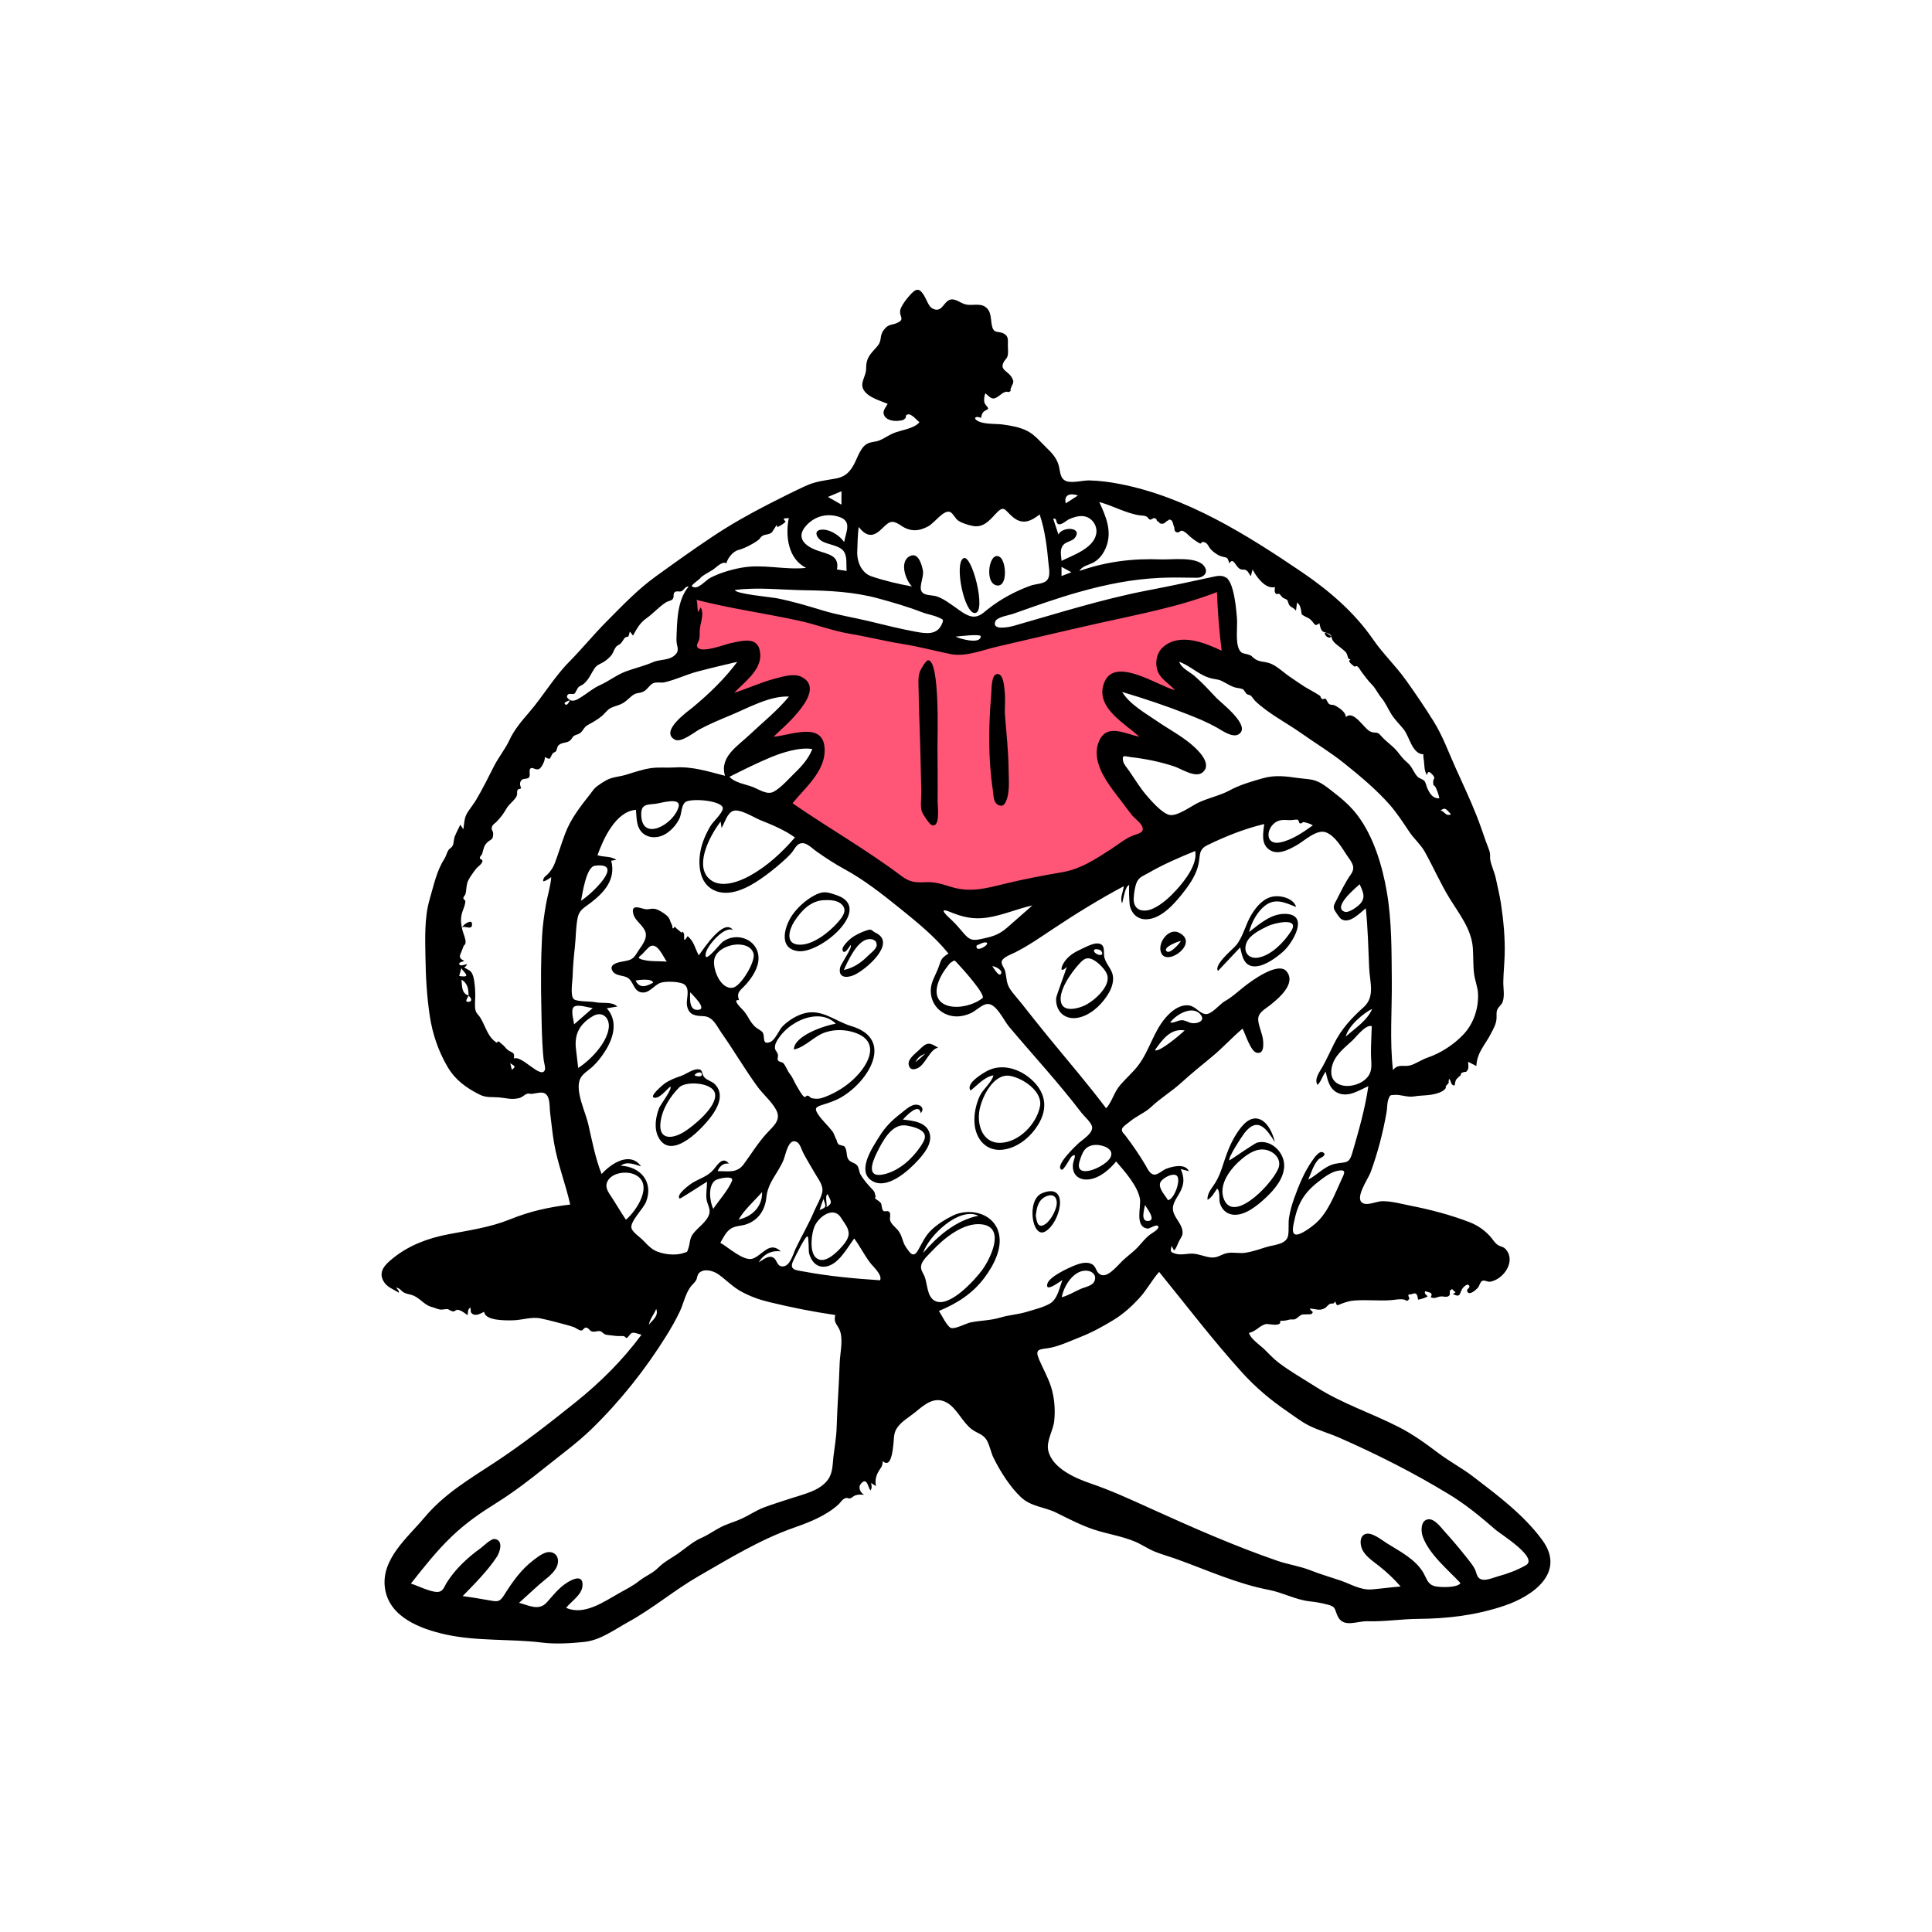 <svg width="400" height="400" viewBox="0 0 400 400" fill="none" xmlns="http://www.w3.org/2000/svg">
<path fill-rule="evenodd" clip-rule="evenodd" d="M142.968 123.045C142.681 127.74 142.394 132.434 142.106 137.129C143.954 136.597 155.709 133.138 154.983 136.645C154.462 139.16 151.157 141.881 149.474 143.632C147.924 145.245 146.328 146.815 144.692 148.339C147.699 147.188 150.732 146.098 153.787 145.078C156.098 144.306 158.426 143.552 160.794 142.974C161.673 142.759 164.047 141.883 164.878 142.48C167.06 144.051 155.219 155.619 153.597 157.249C155.891 156.183 158.239 155.214 160.628 154.383C162.352 153.782 167.68 151.488 169.206 153.447C170.839 155.543 166.793 160.356 165.671 161.882C164.063 164.069 162.32 166.166 160.492 168.172C168.091 174.998 177.021 181.073 186.525 184.849C193.493 187.618 200.338 188.322 207.691 186.803C215.245 185.242 222.49 182.248 229.377 178.825C233.421 176.815 237.413 174.64 241.215 172.196C239.647 170.289 238.125 168.343 236.647 166.367C234.536 163.545 231.943 160.462 230.739 157.103C229.562 153.816 233.98 154.458 236.099 154.636C239.168 154.895 242.229 155.444 245.236 156.1C243.11 154.621 241.022 153.082 238.976 151.494C236.309 149.424 232.752 147.084 231.007 144.106C229.472 141.488 232.84 142.149 234.398 142.492C238.112 143.31 241.726 144.705 245.268 146.064C247.862 147.06 250.44 148.103 252.993 149.201C251.408 147.824 249.877 146.38 248.405 144.883C246.426 142.872 243.758 140.415 242.871 137.644C241.064 132.003 253.216 136.258 255.291 137.129C254.908 131.285 254.525 125.44 254.142 119.596C238.051 123.877 221.96 128.159 205.869 132.441C204.13 132.904 201.953 133.912 200.14 133.966C198.497 134.015 196.513 133.275 194.911 132.969L165.793 127.406C158.185 125.952 150.576 124.498 142.968 123.045Z" fill="#FF5678"/>
<path fill-rule="evenodd" clip-rule="evenodd" d="M188.742 60.726C189.939 59.491 190.563 59.949 191.34 61.218C191.829 62.014 192.255 63.433 193.029 63.855C194.744 64.792 195.227 63.059 196.138 62.355C197.419 61.363 198.58 62.654 199.842 63.007C201.102 63.36 202.749 62.744 203.889 63.464C205.449 64.451 205.013 66.297 205.446 67.737C205.859 69.11 206.798 68.503 207.815 69.056C208.875 69.632 208.662 70.423 208.666 71.553C208.669 72.105 208.742 72.728 208.683 73.272C208.573 74.282 208.23 74.213 207.84 74.909C206.849 76.68 208.794 76.744 209.557 78.296C209.947 79.089 209.756 78.891 209.696 79.536C209.72 79.283 209.228 80.495 209.298 80.38C209.019 80.836 209.558 80.745 208.972 81.131C208.819 81.232 208.424 81.052 208.248 81.11C207.6 81.325 207.428 81.513 206.868 81.939C205.542 82.948 205.198 82.481 204.011 81.425C203.769 82 203.653 82.848 203.857 83.46C203.951 83.744 204.614 84.372 204.591 84.593C204.572 84.781 203.783 85.064 203.616 85.266C203.283 85.667 203.213 86.003 203.127 86.522C201.949 86.008 201.328 86.633 202.585 87.234C203.967 87.892 206.225 87.688 207.737 87.907C209.43 88.151 211.233 88.454 212.761 89.262C214.269 90.061 215.367 91.432 216.576 92.606C217.725 93.721 218.736 94.755 219.185 96.333C219.533 97.56 219.406 99.125 220.799 99.623C222.043 100.068 224.22 99.433 225.533 99.465C227.651 99.517 229.755 99.796 231.832 100.199C245.617 102.87 258.039 110.65 269.535 118.442C275.106 122.218 280.431 126.79 284.248 132.339C286.281 135.295 288.932 137.811 291.029 140.739C293.042 143.551 295.008 146.439 296.834 149.377C298.688 152.359 299.874 155.652 301.305 158.846C302.794 162.168 304.36 165.453 305.698 168.839C306.388 170.587 306.996 172.359 307.609 174.134C307.872 174.894 308.226 175.655 308.437 176.428C308.598 177.017 308.446 177.495 308.544 178.027C308.781 179.308 309.443 180.599 309.72 181.976C310.057 183.651 310.485 185.293 310.742 186.986C311.277 190.525 311.638 194.205 311.52 197.786C311.461 199.61 311.279 201.429 311.242 203.254C311.216 204.57 311.572 206.187 311.095 207.454C310.852 208.098 310.271 208.417 310.012 209.008C309.725 209.66 309.904 210.269 309.835 210.961C309.717 212.159 309.212 212.935 308.716 213.929C307.552 216.26 305.8 217.835 305.663 220.712C305.097 220.418 304.531 220.124 303.965 219.83C303.965 220.801 304.256 221.185 303.555 221.907C303.218 221.916 302.897 221.994 302.594 222.14C302.497 222.292 302.433 222.457 302.4 222.633C302.469 222.584 301.931 223.042 301.98 222.999L301.913 223.057C301.331 223.57 301.324 223.79 301.169 224.743C300.272 224.722 300.534 223.794 300.002 223.352C299.945 223.64 299.92 223.931 299.925 224.225C299.908 224.257 299.383 224.824 299.354 224.865C299.261 224.996 299.425 225.159 299.278 225.346C298.813 225.942 298.158 226.177 297.451 226.393C295.915 226.864 294.269 226.741 292.747 227.006C291.373 227.245 289.931 226.553 288.612 226.687C287.882 226.76 287.808 226.632 287.467 227.536C287.17 228.322 287.225 229.391 287.082 230.216C286.352 234.432 285.238 238.714 283.761 242.73C283.259 244.097 280.213 248.328 282.287 249.155C283.355 249.58 285.074 248.693 286.215 248.691C288.153 248.686 290.167 249.257 292.059 249.63C296.145 250.436 300.338 251.531 304.229 253.032C305.907 253.679 307.376 254.691 308.576 256.042C309.101 256.634 309.469 257.351 310.124 257.765C310.786 258.184 311.257 258.052 311.813 258.717C313.881 261.188 311.288 264.88 308.542 265.361C307.941 265.467 307.25 264.876 306.77 265.259C306.424 265.534 306.294 266.241 305.973 266.609C305.549 267.097 304.168 268.331 303.773 267.368C303.544 266.813 304.609 266.635 304.088 266.077C303.744 265.708 302.989 266.471 302.82 266.716C302.091 267.782 302.499 268.789 300.761 267.888C301.41 267.656 301.496 267.469 301.018 267.324C300.93 267.139 300.796 266.999 300.615 266.907C299.731 267.304 300.49 267.804 300.009 268.266C299.569 268.688 298.831 268.36 298.302 268.415C297.407 268.509 297.221 268.938 296.226 268.609C296.72 267.523 296.074 267.696 295.084 267.321C294.793 267.812 295.297 268.108 295.598 268.377C295.087 268.722 294.5 268.878 293.911 269.017L293.616 269.086C293.409 268.156 293.404 267.443 292.234 267.953C292.103 268.01 291.759 267.932 291.653 268.043C291.413 268.294 291.914 268.771 291.759 268.945C291.093 269.695 291.334 269.139 290.534 269.033C289.624 268.913 288.842 269.121 287.927 269.187C285.425 269.365 282.902 269.06 280.389 269.259C279.337 269.342 278.669 269.583 277.746 269.916C276.818 270.25 276.829 270.564 276.444 269.428C276.033 270.252 275.816 269.636 275.215 270.033C274.877 270.257 274.581 270.688 274.232 270.876C273.085 271.491 272.299 270.912 271.154 270.941C271.506 271.57 272.131 271.525 271.542 272.028C271.327 272.213 269.904 272.047 269.521 272.195C268.982 272.404 268.619 272.948 268.085 273.136C267.737 273.26 267.328 273.119 266.983 273.209C266.15 273.427 266.034 273.442 265.04 273.466C265.415 274.795 262.675 274.071 262.238 274.119C260.91 274.267 260.064 275.71 258.577 275.953C258.932 277.217 260.851 278.471 261.745 279.335C262.707 280.265 263.647 281.303 264.712 282.115C267.135 283.962 269.955 285.553 272.532 287.199C277.818 290.573 283.928 292.563 289.529 295.417C292.483 296.922 295.161 298.848 297.799 300.845C300.131 302.612 302.676 303.936 304.984 305.702C310.082 309.601 315.475 313.634 319.292 318.823C324.235 325.544 317.463 330.408 311.516 332.427C305.591 334.438 299.695 335.128 293.57 335.175C290.069 335.202 286.615 335.769 283.107 335.663C280.916 335.597 278.073 337.158 276.909 334.522C276.202 332.92 276.608 332.659 274.688 332.169C273.463 331.855 272.443 331.683 271.192 331.547C268.275 331.23 265.594 329.722 262.699 329.167C256.17 327.916 250.089 325.148 243.874 322.891C242.306 322.322 240.675 321.883 239.128 321.262C237.692 320.685 236.42 319.778 234.998 319.176C232.232 318.005 229.168 317.594 226.328 316.628C223.726 315.743 221.173 314.421 218.716 313.199C216.234 311.967 213.511 311.977 211.39 309.989C209.111 307.853 207.114 304.666 205.726 301.882C205.153 300.733 204.956 299.394 204.35 298.275C203.599 296.891 202.357 296.801 201.18 295.908C199.239 294.437 198.113 291.574 196.045 290.406C193.424 288.927 191.34 290.875 189.445 292.417C188.245 293.393 186.808 294.188 185.863 295.444C184.983 296.615 185.13 297.575 184.982 298.914C184.828 300.294 184.494 304.079 182.785 302.52C182.634 303.773 182.498 303.646 181.948 304.55C181.351 305.531 181.131 306.568 181.363 307.694C181.026 307.471 180.689 307.249 180.352 307.027C180.454 307.609 180.607 308.065 180.209 308.577C179.738 308.036 179.523 305.702 178.272 307.163C177.541 308.015 178.186 309.061 178.889 309.467C178.069 309.467 177.742 309.354 177.01 309.628C176.721 309.737 176.397 310.098 176.062 310.212C175.628 310.36 175.427 309.865 174.678 310.353C174.238 310.641 173.947 311.168 173.557 311.517C170.938 313.862 167.594 315.164 164.346 316.304C157.365 318.755 151.064 322.633 144.696 326.292C139.61 329.215 135.196 333.008 130.032 335.842C127.162 337.418 124.3 339.597 120.961 339.944C118.134 340.239 115.013 340.423 112.205 340.078C105.619 339.267 98.858 339.848 92.291 338.406C87.069 337.261 80.552 334.818 79.701 328.816C78.851 322.809 84.369 318.375 87.836 314.231C91.947 309.316 97.081 306.305 102.384 302.823C108.224 298.989 113.801 294.623 119.248 290.251C124.297 286.198 128.955 281.57 132.818 276.333C132.285 276.251 131.336 275.783 130.813 275.98C130.454 276.114 129.989 277.033 129.722 277.009C129.489 276.988 129.499 276.661 129.012 276.625C128.408 276.582 127.777 276.67 127.073 276.539C126.575 276.448 125.691 276.445 125.244 276.255C124.95 276.129 124.639 275.744 124.409 275.654C123.769 275.404 123.15 275.899 122.477 275.639C122.027 275.464 121.853 274.886 121.333 274.867C120.874 274.85 120.768 275.432 120.374 275.461C119.878 275.498 119.308 274.952 118.842 274.781C117.672 274.353 116.234 274.049 115.045 273.709C114.057 273.427 112.998 273.199 112.006 272.982C110.061 272.555 108.135 273.32 106.207 273.357C104.815 273.384 100.424 273.496 100.234 271.599C99.562 271.914 98.577 272.536 97.827 272.038C97.235 271.645 97.586 271.284 97.369 270.713C96.814 271.096 96.884 271.705 96.835 272.292C96.103 271.827 95.546 271.26 94.645 271.166C94.394 271.299 94.139 271.426 93.881 271.546C93.487 271.45 93.121 271.29 92.782 271.067C92.155 270.953 91.692 271.224 91.073 271.119C90.557 271.032 89.898 270.725 89.394 270.597C87.792 270.189 86.996 268.737 85.376 268.154C84.712 267.916 84.216 267.928 83.609 267.591C82.916 267.205 82.945 266.762 81.995 266.566C82.116 266.736 82.776 267.348 82.548 267.637C81.418 266.874 80.109 266.54 79.383 265.227C78.286 263.244 79.746 261.816 81.24 260.597L81.4 260.467C84.699 257.806 88.664 256.337 92.786 255.551C97.192 254.711 101.425 254.137 105.612 252.447C109.785 250.761 113.604 249.93 118.057 249.387C117.096 245.105 115.471 241.035 114.718 236.678C114.36 234.606 114.165 232.499 113.9 230.414C113.727 229.061 114.022 226.41 112.268 226.219C111.705 226.158 110.624 226.412 110.105 226.476C109.741 226.52 109.538 226.331 109.159 226.446C108.548 226.633 108.184 227.193 107.414 227.367C105.811 227.729 104.777 227.317 103.262 227.202C101.878 227.097 100.654 227.301 99.336 226.642C96.466 225.207 94.224 223.575 92.599 220.774C90.734 217.559 89.543 214.043 88.986 210.376C88.37 206.328 88.147 202.237 88.083 198.145C88.023 194.272 87.848 189.954 88.954 186.197C89.779 183.397 90.396 180.283 92 177.829C92.371 177.261 92.485 176.55 92.837 176.021C93.166 175.526 93.488 175.605 93.752 175.01C93.963 174.537 93.93 173.768 94.139 173.227C94.468 172.379 94.927 171.564 95.306 170.736C95.515 171.055 95.724 171.376 95.933 171.696C96.134 170.384 96.09 169.284 96.835 168.145C97.416 167.256 98.071 166.457 98.622 165.526C99.964 163.256 101.096 160.947 102.292 158.599C103.228 156.763 104.63 155.046 105.436 153.296C106.431 151.138 107.948 149.336 109.533 147.503C112.431 144.154 114.73 140.168 117.855 137.011C120.502 134.337 122.834 131.449 125.492 128.774C128.779 125.465 131.957 122.099 135.741 119.363C139.568 116.596 143.425 113.833 147.39 111.185C151.181 108.654 154.973 106.506 159.055 104.414C161.586 103.117 164.126 101.846 166.703 100.643C168.813 99.658 170.635 99.499 172.898 99.104C174.711 98.788 175.628 98.079 176.573 96.555C177.408 95.207 177.975 92.916 179.338 91.991C180.126 91.455 181.186 91.536 182.056 91.19C183.015 90.808 183.881 90.177 184.823 89.75C186.368 89.05 189.29 88.792 190.354 87.411C189.878 87.052 188.707 85.615 187.974 85.792C187.285 85.957 187.744 86.33 187.41 86.629C186.899 87.085 186.876 86.987 186.227 87.096C185.263 87.259 183.707 87.073 183.157 86.176C182.549 85.186 183.263 84.57 183.783 83.608C182.224 82.948 179.653 82.273 178.772 80.652C177.986 79.205 179.333 77.887 179.319 76.362C179.298 74.138 180.085 73.425 181.565 71.775C182.748 70.454 181.958 69.692 182.979 68.312C184.009 66.921 184.721 67.423 185.989 66.738C187.265 66.049 186.249 65.562 186.353 64.398C186.449 63.343 188.004 61.488 188.742 60.726ZM148.771 263.858C147.772 263.139 145.826 262.52 144.757 263.546C144.295 263.99 144.398 264.596 144.095 265.097C143.774 265.63 143.266 266.009 142.905 266.519C141.862 267.996 141.505 269.937 140.733 271.561C139.91 273.29 138.957 274.957 137.946 276.581C133.623 283.525 128.403 290.092 122.543 295.801C119.609 298.66 116.279 301.075 113.092 303.635C109.762 306.309 106.384 308.915 102.757 311.179C99.373 313.291 96.487 315.291 93.593 318.045C90.444 321.041 87.767 324.464 85.072 327.862C86.482 328.293 89.199 329.688 90.661 329.589C91.779 329.514 91.96 328.503 92.538 327.594C94.287 324.839 96.825 322.46 99.464 320.573C100.068 320.141 101.627 318.54 102.41 318.635C104.31 318.865 103.497 321.366 102.873 322.315C100.948 325.244 98.224 327.956 95.787 330.459C97.167 330.624 98.538 330.854 99.908 331.091L101.277 331.329C102.999 331.625 103.43 331.739 104.366 330.255C106.125 327.465 107.891 324.922 110.57 322.917C111.58 322.162 113.121 320.894 114.484 321.495C115.703 322.033 115.727 323.453 115.223 324.489C114.516 325.937 112.741 327.071 111.581 328.118C110.207 329.36 108.842 330.61 107.465 331.85C109.478 332.363 111.557 333.591 113.202 331.766C114.61 330.205 115.632 328.791 117.481 327.619C118.702 326.846 120.81 325.954 120.596 328.376C120.431 330.235 118.269 331.532 117.213 332.881C120.906 334.557 125.047 331.611 128.117 329.886C129.615 329.045 131.035 328.347 132.391 327.274C133.674 326.259 135.106 325.758 136.238 324.615C137.445 323.397 138.93 322.649 140.333 321.681C141.927 320.581 143.403 319.194 145.195 318.416C146.692 317.765 147.845 316.874 149.302 316.143C150.711 315.436 152.239 315.043 153.655 314.38C155.237 313.639 156.579 312.694 158.243 312.07C160.092 311.377 161.987 310.811 163.86 310.187C166.41 309.338 169.695 308.679 171.385 306.385C172.457 304.931 172.353 303.259 172.556 301.556C172.795 299.543 173.156 297.6 173.216 295.563C173.346 291.146 173.707 286.743 173.84 282.327C173.9 280.34 174.51 277.887 174.034 275.936C173.642 274.328 172.459 274.047 172.941 272.26C168.258 271.581 163.702 270.664 159.106 269.546C157.14 269.068 155.219 268.36 153.443 267.386C151.677 266.418 150.378 265.015 148.771 263.858ZM239.983 263.332C238.445 265.086 237.415 267.114 235.825 268.826C234.261 270.509 232.553 272.058 230.588 273.26C228.417 274.589 226.067 275.882 223.696 276.807C221.638 277.61 219.083 278.842 216.893 279.139C215.064 279.387 214.221 279.352 215.162 281.532C215.971 283.403 216.996 285.207 217.615 287.155C218.318 289.367 218.512 291.903 218.265 294.208C218.054 296.167 216.621 298.276 217.014 300.237C217.759 303.949 222.656 306.063 225.771 307.123C230.047 308.578 234.066 310.439 238.169 312.298C246.781 316.2 255.537 320.071 264.473 323.149C266.75 323.933 269.114 324.244 271.372 325.138C273.382 325.935 275.42 326.518 277.464 327.209C279.665 327.953 281.657 329.264 284.047 329.067C286.023 328.904 287.998 328.625 289.979 328.463C288.605 326.874 287.096 325.461 285.446 324.163C284.209 323.189 282.536 322.121 281.948 320.58C281.559 319.56 281.506 317.999 282.728 317.587C284.018 317.153 286.122 318.878 287.111 319.501C289.826 321.207 293.128 322.831 294.756 325.734C295.452 326.976 295.606 328.061 297.131 328.422C298.13 328.657 301.726 328.777 302.381 327.77C299.805 325 295.862 321.796 294.56 318.121C294.15 316.966 294.111 314.706 295.744 314.55C297.054 314.424 298.412 316.334 299.155 317.152C300.724 318.879 302.223 320.649 303.664 322.484C304.258 323.241 304.893 323.981 305.339 324.838C305.621 325.379 305.731 326.313 306.209 326.724C307.204 327.581 309.077 326.647 310.211 326.344C312.141 325.829 314.175 325.061 315.913 324.067C318.619 322.519 310.651 317.597 309.678 316.752C306.553 314.039 303.574 311.56 300.025 309.397C292.689 304.927 285.185 301.139 277.321 297.674C275.27 296.771 273.04 296.156 271.044 295.166C269.449 294.375 267.996 293.232 266.531 292.23C263.024 289.834 259.929 287.228 257.083 284.075C251.052 277.398 245.658 270.312 239.983 263.332ZM149.646 167.434C149.862 165.739 142.826 165.133 141.805 166.137C141.044 166.886 141.122 168.484 140.689 169.429C140.048 170.824 138.743 172.237 137.353 172.904C135.821 173.638 133.836 173.498 132.705 172.111C131.711 170.892 131.81 169.14 131.665 167.668C127.463 167.98 124.875 173.77 123.705 177.064C124.979 177.502 126.462 177.201 127.607 178.029C127.253 178.085 126.899 178.142 126.544 178.198C127.544 182.032 125.158 184.738 122.23 186.963C121.005 187.894 119.943 188.375 119.611 189.954C119.202 191.9 119.246 194.039 119.025 196.02C118.793 198.116 118.616 200.144 118.552 202.254C118.524 203.156 118.023 206.206 118.805 206.868C119.455 207.42 122.258 207.284 123.232 207.493C124.767 207.823 126.633 207.281 127.816 208.393C127.089 208.513 126.361 208.632 125.634 208.752C128.027 211.446 127.023 214.896 125.285 217.63C124.547 218.791 123.683 219.911 122.674 220.849C121.786 221.674 120.502 222.338 120.047 223.527C119.106 225.989 121.215 230.255 121.77 232.645C122.583 236.156 123.225 239.707 124.557 243.074C126.506 240.91 130.43 238.29 132.728 241.474C131.384 241.098 129.803 240.357 128.528 241.341C132.665 241.572 135.324 244.733 133.774 248.801C133.225 250.242 130.451 252.838 130.73 254.235C130.893 255.047 132.367 256.037 132.953 256.617C133.731 257.386 134.465 258.259 135.423 258.811C136.965 259.701 139.833 260.039 141.536 259.413C142.373 259.106 142.197 259.407 142.532 258.412C142.901 257.322 142.726 256.52 143.449 255.504C144.41 254.155 146.649 252.79 146.9 251.058C147.032 250.14 146.411 249.22 146.287 248.337C146.118 247.133 146.382 245.876 146.382 244.665C145.814 244.966 140.83 248.245 140.726 248.16C139.811 247.413 142.822 245.226 143.375 244.889C144.938 243.935 146.524 243.585 147.74 242.135C148.581 241.132 149.618 239.322 150.914 240.905C149.674 240.779 149.068 241.426 148.564 242.465C150.825 242.465 152.583 242.946 153.998 241.014C155.591 238.84 156.961 236.576 158.797 234.586C160.202 233.064 161.83 231.841 160.657 229.72C159.707 228.002 158.011 226.595 156.851 225.012C154.231 221.438 152.008 217.577 149.451 213.955C148.359 212.409 147.645 210.459 145.614 210.383C143.965 210.321 142.661 210.204 142.25 208.276C141.974 206.976 142.922 204.977 141.825 203.931C141.02 203.163 137.852 203.126 136.829 203.453C135.391 203.911 134.414 205.811 132.708 205.447C131.159 205.116 131.176 203.217 129.962 202.446C129.097 201.896 127.56 202.092 126.905 201.164C125.987 199.866 127.415 199.379 128.486 199.151C130.161 198.796 130.917 198.925 131.841 197.346C132.561 196.116 134.045 194.603 133.667 193.102C133.291 191.611 131.575 190.782 131.154 189.323C130.572 187.315 132.083 187.827 133.284 188.161C134.227 188.424 134.484 188.069 135.41 188.151C136.214 188.222 137.389 188.999 137.986 189.5C138.807 190.188 138.621 190.647 139.1 191.439C139.305 191.777 139.038 192.752 139.706 191.846C140.096 192.36 140.673 192.666 141.039 193.054C141.333 193.365 141.035 192.362 141.578 193.239C141.829 193.645 141.228 195.643 142.367 193.815C143.767 195.021 143.827 196.239 144.673 197.797C145.666 196.455 149.923 189.898 151.776 192.598C150.122 191.542 146.556 195.623 146.171 197.187C145.456 200.086 148.948 195.54 149.538 195.069C152.439 192.755 157.059 194.502 157.044 198.4C157.036 200.431 155.681 202.444 154.368 203.894C153.25 205.128 152.441 205.382 152.996 207.071C151.627 206.867 153.144 208.427 153.448 208.729C154.255 209.529 154.597 210.077 155.156 211.059C155.457 211.589 155.876 212.129 156.31 212.557C156.679 212.922 157.676 213.384 157.924 213.785C158.443 214.625 157.67 216.454 159.498 215.722C160.515 215.315 161.282 213.189 162.11 212.394C163.309 211.245 164.833 210.276 166.439 209.82C170.145 208.771 172.891 211.441 176.234 212.434C185.24 215.11 179.861 223.87 174.186 227.172C172.959 227.887 171.75 228.276 170.426 228.696C168.957 229.16 168.509 229.379 169.354 230.677C170.158 231.913 171.383 232.996 172.293 234.167C172.769 234.78 172.843 235.461 173.22 236.041C173.265 236.415 173.422 236.732 173.691 236.993C174.049 237.092 174.407 237.193 174.764 237.295C175.443 237.949 175.167 239.21 175.579 239.931C176.04 240.74 176.935 240.642 177.472 241.296C177.863 241.772 177.832 242.587 178.147 243.137C178.836 244.339 179.719 245.315 180.687 246.333C181.308 246.986 181.029 247.167 181.319 247.704C181.087 247.975 181.154 248.2 181.519 248.381C181.819 248.557 182.091 248.769 182.335 249.017C182.617 249.454 182.528 250.249 182.801 250.598C183.177 251.079 183.722 250.447 184.171 250.985C184.489 251.368 184.135 252.231 184.303 252.717C184.569 253.485 185.355 254.058 185.863 254.652C186.86 255.817 186.756 257.009 187.552 258.189C188.485 259.57 189.14 260.475 190.073 258.849C190.996 257.241 191.557 255.817 192.981 254.514C194.227 253.374 195.725 252.443 197.236 251.695C200.431 250.113 205.222 250.935 206.612 254.723C207.845 258.083 205.744 261.983 203.785 264.587C201.321 267.86 198.133 269.866 194.395 271.42C194.872 272.09 196.074 274.667 196.905 274.944C197.743 275.224 200.061 273.972 200.921 273.797C203.033 273.366 204.985 273.422 207.093 272.789C208.951 272.232 210.763 272.16 212.611 271.592C214.086 271.139 216.018 270.679 217.362 269.898C218.98 268.957 219.331 266.623 219.966 265.011C219.41 265.358 216.277 267.735 216.857 265.758C217.278 264.324 221.068 262.583 222.218 262.107C223.241 261.683 224.634 261.198 225.734 261.58C226.942 262 226.744 262.935 227.498 263.65C228.998 265.073 231.248 262.128 232.385 261.043C233.464 260.014 234.775 259.109 235.734 258.035C236.552 257.119 237.163 256.31 238.175 255.554C238.412 255.377 240.055 254.464 239.818 253.93C239.535 253.29 238.016 254.417 237.596 254.365C234.845 254.017 236.319 249.85 236 248.147C235.502 245.481 232.809 242.465 231.086 240.469C229.712 242.126 227.734 243.88 225.512 244.171C223.431 244.444 221.95 243.269 222.135 241.113C222.209 240.246 223.149 238.53 221.906 239.405C221.574 239.639 220.247 242.373 219.793 242.171C218.203 241.463 222.94 237.007 223.387 236.614C224.238 235.867 226.289 234.625 226.108 233.32C225.982 232.413 224.429 231.073 223.907 230.387C219.188 224.195 213.891 218.482 208.88 212.533C207.752 211.193 206.141 207.391 204.128 207.91C203.045 208.19 202.012 209.316 200.976 209.773C199.642 210.362 198.271 210.623 196.831 210.296C194.258 209.712 192.562 207.46 192.715 204.819C192.804 203.288 193.574 202.116 194.132 200.738C194.919 198.797 194.603 198.514 196.373 197.426C193.452 193.806 189.734 190.817 186.128 187.911C182.543 185.022 178.836 182.113 174.782 179.917C172.784 178.834 170.932 177.599 169.07 176.299C167.927 175.5 166.604 173.919 165.253 174.851C164.682 175.245 164.311 176.095 163.846 176.621C163.217 177.335 162.5 177.981 161.787 178.608C160.447 179.787 159.026 180.91 157.56 181.927C154.889 183.779 150.92 185.923 147.664 184.237C144.8 182.754 144.489 179.032 145.026 176.212C145.379 174.355 146.15 172.607 147.112 170.99C147.638 170.106 149.519 168.431 149.646 167.434ZM135.86 271.004C135.372 272.195 134.603 272.97 134.331 274.281C135.101 273.3 136.426 272.448 135.86 271.004ZM203.413 253.508C199.612 252.933 195.456 256.362 193.094 258.871C192.344 259.668 190.934 260.896 190.719 262.002C190.534 262.944 191.161 263.565 191.474 264.415C192.02 265.895 191.936 268.426 193.499 269.297C196.509 270.975 201.919 264.88 203.324 262.973C204.971 260.736 208.251 254.241 203.413 253.508ZM225.195 263.103C222.397 262.715 220.215 266.243 219.831 268.581C221.186 268.212 222.398 267.464 223.669 266.888C224.574 266.479 226.174 266.266 226.601 265.226C227.071 264.082 226.264 263.251 225.195 263.103ZM167.19 255.977C166.719 255.852 164.635 260.203 164.289 260.898C163.242 263.001 164.775 262.951 166.605 263.292C171.766 264.252 176.98 264.72 182.212 265.069C182.749 263.974 180.73 262.2 180.15 261.437C178.937 259.841 178.063 258.038 176.856 256.415C175.349 258.401 173.505 262.101 170.643 262.261C168.894 262.359 167.856 260.924 167.487 259.384C167.405 259.042 167.469 256.051 167.19 255.977ZM165.031 236.467C163.224 235.424 162.681 239.067 162.215 240.174C160.999 243.062 158.981 244.749 158.659 247.965C158.405 250.503 157.035 252.596 154.548 253.471C153.482 253.847 152.283 253.749 151.306 254.383C150.276 255.05 149.735 256.29 149.136 257.305C150.701 258.171 154 261.229 155.859 260.581C157.822 259.897 159.367 256.824 161.654 259.101C159.744 258.792 158.045 259.721 157.073 261.362C157.917 260.901 159.085 259.788 160.112 260.373C160.926 260.836 160.788 262.188 162.024 262.198C163.586 262.211 164.191 259.645 164.703 258.561C165.971 255.875 167.488 253.344 168.643 250.597C169.132 249.434 169.968 248.12 170.227 246.887C170.525 245.472 169.514 244.29 168.839 243.115C168.01 241.672 167.122 240.247 166.341 238.777C166.018 238.169 165.65 236.824 165.031 236.467ZM174.163 252.179C172.649 249.615 169.506 251.842 168.626 253.948C168.01 255.422 167.549 259.023 168.874 260.333C170.459 261.901 172.883 259.635 173.977 258.454C174.639 257.74 175.564 256.69 175.69 255.666C175.857 254.314 174.798 253.256 174.163 252.179ZM261.736 170.607C257.643 171.598 253.786 173.121 249.96 174.99C248.095 175.901 248.523 177.149 248.134 178.943C247.701 180.94 246.52 182.797 245.29 184.393C243.474 186.751 240.541 190.311 237.27 190.332C235.551 190.343 234.351 189.232 233.937 187.608C233.798 187.064 233.657 183.251 233.829 183.227C232.932 183.356 232.557 186.347 232.32 187.019C231.812 185.851 232.569 184.646 232.656 183.482C227.599 186.183 222.789 189.148 218.034 192.31C215.467 194.017 212.969 195.764 210.216 197.162C209.541 197.504 207.671 198.161 207.405 198.997C207.207 199.62 207.947 200.4 208.104 201.051C208.461 202.521 208.297 203.579 209.205 204.896C209.867 205.858 210.683 206.718 211.406 207.634C213.337 210.078 215.268 212.516 217.241 214.926C221.191 219.753 225.272 224.478 229.018 229.468C230.327 227.957 230.609 226.179 231.936 224.635C233.145 223.229 234.59 222.002 235.705 220.516C237.965 217.501 238.817 213.631 241.298 210.739C242.395 209.46 243.898 208.185 245.667 208.134C247.477 208.081 248.056 209.697 249.536 209.947C250.78 210.158 252.541 207.876 253.591 207.283C255.083 206.438 256.108 205.47 257.434 204.4C258.994 203.14 264.654 198.951 266.394 201.136C268.415 203.672 264.656 206.754 262.958 208.107C261.858 208.983 260.401 209.66 260.5 211.174C260.591 212.59 261.415 214.031 261.518 215.515C261.591 216.555 261.635 218.285 260.173 217.954C258.919 217.67 257.823 213.998 257.256 212.972C255.072 214.803 253.167 216.938 250.966 218.75C248.794 220.54 246.647 222.279 244.562 224.172C242.561 225.99 240.305 227.318 238.348 229.172C237.053 230.399 235.298 231.045 233.919 232.211C233.552 232.523 232.419 233.239 232.302 233.744C232.166 234.34 232.684 234.676 233.079 235.199C234.516 237.099 235.904 239.12 237.119 241.167C237.538 241.874 238.048 243.159 239.025 243.193C239.736 243.218 240.783 242.236 241.444 241.986C242.759 241.489 245.381 240.809 246.154 242.487C245.59 242.338 245.026 242.189 244.462 242.04C245.21 243.805 245.221 245.071 244.329 246.779C243.676 248.026 242.571 249.247 242.893 250.741C243.201 252.173 244.558 253.244 244.802 254.75C244.968 255.769 244.603 256.052 244.156 256.87C243.868 257.399 243.542 258.524 243.072 258.893C242.903 258.58 242.735 258.267 242.567 257.954C242.299 259.114 242.242 259.243 243.423 259.578C244.592 259.909 245.766 259.502 246.943 259.555C248.201 259.612 249.362 260.183 250.603 260.329C252.125 260.509 252.726 259.714 254.065 259.442C255.302 259.191 256.626 259.572 257.902 259.363C259.374 259.121 260.785 258.636 262.203 258.189C263.77 257.694 266.374 257.685 266.699 255.767C266.9 254.576 266.687 253.297 266.885 252.075C267.107 250.703 267.482 249.373 267.951 248.067C268.904 245.407 270.059 242.584 271.71 240.273C272.045 239.803 273.17 238.08 273.953 238.611C274.848 239.219 273.277 239.736 273.021 239.999C271.912 241.134 271.502 242.84 270.84 244.24C272.746 243.254 274.242 241.415 276.407 240.955C278.565 240.495 279.278 241.107 279.966 238.736C281.291 234.174 282.619 229.596 283.3 224.885C281.4 225.713 279.269 227.199 277.124 226.34C275.26 225.593 274.861 223.638 274.465 221.876C273.804 222.725 273.568 223.87 272.774 224.623C272.022 223.394 273.251 221.864 273.834 220.82C274.706 219.257 275.429 217.62 276.235 216.024C277.744 213.038 279.811 210.773 282.287 208.568C284.764 206.361 283.596 203.39 283.47 200.371C283.297 196.25 283.202 192.16 282.774 188.052C281.562 189.006 279.269 191.519 277.571 190.198C277.306 189.991 276.326 188.546 276.239 188.303C275.974 187.555 276.332 187.079 276.708 186.349C277.686 184.451 278.48 182.745 279.701 180.997C280.79 179.438 279.766 178.428 278.826 177.029C277.759 175.442 276.433 173.051 274.526 172.331C272.588 171.599 270.044 174.119 268.394 175.036C266.728 175.963 264.413 177.21 262.644 175.81C261.041 174.542 261.552 172.371 261.736 170.607ZM202.555 251.704C198.546 249.776 192.203 255.94 191.127 259.397C194.175 255.88 197.882 252.683 202.555 251.704ZM277.774 244.151C278.339 242.942 278.822 242.106 277.145 242.359C275.587 242.593 274.036 243.808 272.828 244.759C269.908 247.056 268.656 249.321 267.931 252.921C267.789 253.63 267.338 255.286 268.157 255.568C269.122 255.901 271.658 253.915 272.255 253.407C274.973 251.09 276.302 247.297 277.774 244.151ZM215.752 247.039C221.557 244.67 219.572 253.121 216.423 254.964C213.666 256.577 212.453 248.384 215.752 247.039ZM218.782 248.78C218.606 247.284 217.371 247.178 216.179 247.908C214.931 248.671 214.65 250.07 214.482 251.435L214.452 251.683C214.653 253.136 214.949 254.453 216.483 253.397C217.584 252.639 218.946 250.17 218.782 248.78ZM237.055 249.489C236.899 250.459 236.096 252.883 237.705 252.792C239.492 252.691 237.444 250.165 237.055 249.489ZM131.512 243.225C129.793 242.372 126.625 242.721 125.727 244.678C125.194 245.838 125.967 246.857 126.591 247.806C127.615 249.365 128.545 250.983 129.587 252.532C131.789 250.71 135.42 245.165 131.512 243.225ZM157.779 246.808C156.185 248.637 154.125 250.413 152.921 252.505C155.722 251.872 157.877 249.814 157.779 246.808ZM256.102 234.582C257.121 233.037 258.773 230.89 260.891 231.76C262.569 232.449 263.573 234.815 263.938 236.445C262.224 233.716 260.406 231.087 257.666 234.559C257.333 234.981 254.101 239.798 254.546 240.245C254.593 240.292 259.717 236.694 260.331 236.549C263.179 235.875 265.86 238.544 265.877 241.27C265.892 243.88 263.951 246.204 262.147 247.899C260.435 249.508 257.671 251.877 255.11 251.461C253.736 251.237 252.848 250.22 252.523 248.92C252.393 248.402 252.612 246.369 251.975 246.111C251.404 246.924 250.922 247.911 250.015 248.415C249.85 247.093 250.966 245.941 251.604 244.896C252.25 243.837 252.685 242.772 253.067 241.597C253.867 239.134 254.661 236.764 256.102 234.582ZM170.492 248.229C170.193 248.984 169.925 249.754 169.684 250.529C171.265 249.888 171.004 249.84 170.492 248.229ZM151.537 244.531C152.093 243.257 148.754 243.946 148.131 244.356C146.484 245.443 146.972 248.816 147.667 250.286C148.894 248.461 150.66 246.545 151.537 244.531ZM171.365 247.245C170.691 247.467 171.345 249.593 171.103 249.934L171.083 249.956L171.14 249.92C172.517 249.041 171.993 248.645 171.4 247.325L171.365 247.245ZM262.021 238.049C260.172 237.707 258.478 238.812 257.121 239.938C254.929 241.757 252.119 245.179 253.415 248.322C255.601 253.619 264.281 244.147 264.813 241.428C265.15 239.7 263.591 238.338 262.021 238.049ZM243.535 243.338C242.618 242.815 240.429 244.04 240.187 244.951C239.87 246.142 241.272 247.521 241.792 248.447C242.987 248.601 244.752 244.032 243.535 243.338ZM189.799 228.716C190.799 228.812 191.415 229.563 190.634 230.468C190.269 228.182 187.55 231.115 186.936 231.799C189.012 232.028 191.917 232.29 192.507 234.787C192.988 236.821 191.314 238.857 190.049 240.243C188.073 242.411 183.478 246.614 180.321 244.338C177.4 242.233 180.737 237.437 182.046 235.315C183.233 233.39 184.612 231.984 186.404 230.611C187.274 229.944 188.593 228.601 189.799 228.716ZM187.1 232.985C184.404 232.966 182.633 236.49 181.601 238.538C180.434 240.854 179.336 244.082 183.243 243.07C186.26 242.287 188.87 239.903 190.581 237.369C191.482 236.035 192.103 234.888 190.522 233.923C189.72 233.434 188.015 232.991 187.1 232.985ZM229.967 239.512C230.722 237.706 227.994 236.96 226.762 237.04C224.625 237.179 224.091 238.566 223.525 240.398C222.247 244.534 229.109 241.564 229.967 239.512ZM204.393 221.722C207.179 220.246 210.5 221.107 212.904 222.966C216.078 225.422 217.22 228.752 215.192 232.415C213.673 235.158 210.89 237.598 207.706 238.02C204.229 238.481 201.983 235.876 201.759 232.522C201.633 230.638 202.054 228.676 202.823 226.961C203.48 225.493 205.348 224.138 205.675 222.63C203.731 223.016 202.439 224.625 200.943 225.784C199.833 224.34 203.48 222.205 204.393 221.722ZM144.199 221.4C145.704 221.224 145.115 222.268 145.863 223.077C146.432 223.692 147.443 223.872 148.055 224.519C149.774 226.335 148.931 228.634 147.714 230.488C145.975 233.139 139.021 240.728 136.303 235.414C135.374 233.595 135.753 231.292 136.435 229.468C136.708 228.739 139.19 225.541 138.814 224.959C137.962 225.576 136.669 227.387 135.54 227.285C134.146 227.16 137.294 224.556 137.534 224.386C138.595 223.629 139.689 223.206 140.905 222.798C141.915 222.459 143.161 221.522 144.199 221.4ZM209.068 222.744C205.739 222.227 203.405 226.918 202.834 229.618C202.165 232.784 203.393 236.756 207.184 236.611C210.991 236.466 214.609 232.72 215.318 229.069C215.926 225.939 211.686 223.149 209.068 222.744ZM148.043 226.46C147.615 224.049 141.956 223.777 140.626 225.124C138.732 227.044 137.066 229.634 136.746 232.415C136.324 236.098 139.231 235.823 141.613 234.357C143.463 233.217 148.52 229.152 148.043 226.46ZM173.042 211.944C170.769 209.656 167.282 210.263 164.743 211.724C163.54 212.417 162.428 213.332 161.585 214.442C161.161 214.998 160.604 215.749 160.476 216.451C160.281 217.523 160.822 217.487 161.058 218.354C161.182 218.809 160.829 219.133 161.106 219.578C161.291 219.874 161.978 219.862 162.229 220.166C162.751 220.797 163.026 221.731 163.591 222.429C164.155 223.125 164.369 223.868 164.829 224.631C165.118 225.111 166.023 226.786 166.448 227.046C166.934 227.344 166.763 226.681 167.354 226.877C167.591 226.955 167.823 227.323 168.021 227.363C169.08 227.574 169.741 227.528 170.817 227.107C173.144 226.197 175.273 224.879 177.048 223.113C180.039 220.138 182.242 215.559 176.943 213.784C175.008 213.136 172.898 213.093 170.952 213.707C168.582 214.455 166.723 216.829 164.36 217.284C164.402 214.377 170.917 212.279 173.042 211.944ZM284.009 212.461C282.759 212.032 280.782 214.7 279.974 215.446C278.228 217.061 276.193 218.575 275.713 221.042C274.735 226.077 281.946 225.688 283.586 222.285C284.167 221.081 283.844 219.508 283.842 218.227C283.837 216.307 283.95 214.38 284.009 212.461ZM145.299 222.35C145.127 221.601 143.685 222.326 143.85 222.665C144.2 222.842 145.472 223.095 145.299 222.35ZM152.643 137.026C149.863 137.677 147.085 138.323 144.326 139.06C142.066 139.664 139.841 140.755 137.588 141.261C136.864 141.424 135.905 141.14 135.246 141.45C134.285 141.901 133.999 143.01 132.822 143.344C132.168 143.529 131.804 143.465 131.285 143.764C130.597 144.161 129.935 144.938 129.234 145.408C128.265 146.06 127.493 146.092 126.502 146.548C125.785 146.878 125.204 147.765 124.591 148.265C123.652 149.033 122.737 149.525 121.704 150.104C120.832 150.593 120.825 151.193 120.128 151.761C119.772 152.05 119.171 152.104 118.805 152.384C118.377 152.711 118.405 153.085 117.868 153.432C117.218 153.852 116.252 153.701 115.661 154.289C115.307 154.643 115.363 155.086 115.117 155.52C114.994 155.738 114.561 155.786 114.419 156.001C113.781 156.962 114.113 157.478 112.782 156.729C112.948 157.313 112.17 158.901 111.655 159.189C110.98 159.566 110.336 158.804 109.906 159.051C109.377 159.356 109.896 160.468 109.545 160.937C109.239 161.346 108.361 161.129 108.015 161.483C107.467 162.043 107.688 162.578 107.897 163.239C106.431 163.54 107.511 164.069 106.788 165.134C106.234 165.952 105.37 166.503 104.828 167.45C104.216 168.522 103.637 169.292 102.777 170.16C102.487 170.452 102.034 170.696 101.881 171.108C101.598 171.868 102.126 171.97 102.108 172.629C102.073 173.98 101.699 173.637 100.839 174.456C100.156 175.107 100.09 175.923 99.826 176.772C99.73 177.081 99.381 177.216 99.342 177.633C99.314 177.94 99.949 177.893 99.885 178.302C99.788 178.918 98.9 179.444 98.538 179.91C98.016 180.584 97.278 181.582 96.913 182.354C96.507 183.213 96.614 184.171 96.377 185.076C96.284 185.43 95.927 185.598 95.935 185.981C95.94 186.243 96.353 186.333 96.343 186.605C96.306 187.571 95.771 188.422 95.573 189.362C95.328 190.522 95.478 191.485 95.751 192.599C95.914 193.263 96.467 194.488 96.393 195.112C96.315 195.765 96.18 195.432 95.944 195.958C95.837 196.199 95.716 196.626 95.589 196.911C95.141 197.921 94.874 198.374 96.115 198.925C95.824 199.145 94.717 199.219 95.186 199.771C95.425 200.053 96.384 199.661 96.7 199.605C96.603 199.919 96.402 200.143 96.097 200.276C97.086 200.955 97.594 200.851 97.963 202.126C98.281 203.223 98.347 204.473 98.393 205.607C98.434 206.612 98.284 207.631 98.36 208.632C98.449 209.78 98.952 209.91 99.472 210.74C100.484 212.356 100.971 214.757 102.856 215.883C103.071 215.564 103.275 215.535 103.468 215.799C103.638 215.919 103.794 216.054 103.936 216.207C104.404 216.501 104.696 217.061 105.145 217.391C106.073 218.071 106.628 217.768 106.387 219.151C108.06 218.419 111.912 223.409 112.782 221.592C113.004 221.13 112.645 220.078 112.583 219.584C112.431 218.361 112.356 217.125 112.289 215.894C112.155 213.421 112.131 210.942 112.076 208.466C111.97 203.605 111.972 198.765 112.225 193.907C112.342 191.673 112.656 189.469 113.034 187.266C113.35 185.429 114.001 183.445 114.128 181.602C113.605 181.974 113.099 182.36 112.451 182.485C112.431 181.555 113.046 181.407 113.562 180.819C114.18 180.115 114.569 179.505 114.901 178.617C115.649 176.612 116.261 174.557 117.024 172.555C118.224 169.404 120.178 166.98 122.198 164.394C122.764 163.669 122.928 163.305 123.648 162.755C124.189 162.342 124.933 161.868 125.535 161.535C126.781 160.848 128.277 160.815 129.63 160.402C131.341 159.879 133.018 159.283 134.799 159.031C136.436 158.801 138.082 158.999 139.727 158.893C143.399 158.658 146.572 159.72 150.104 160.619C148.918 156.718 152.707 154.484 155.221 152.101C157.958 149.508 160.944 147.152 163.337 144.217C159.406 144.007 154.801 146.616 151.264 148.082C149.077 148.99 146.914 149.887 144.826 151.009C143.789 151.566 140.999 153.844 139.715 153.139C136.515 151.381 142.451 147.266 143.534 146.363C146.835 143.613 150.089 140.489 152.643 137.026ZM244.14 137.012C244.638 138.408 246.323 139.073 247.396 140.02C248.985 141.423 250.402 142.954 251.849 144.501C252.78 145.496 259.231 150.366 256.422 152.042C255.13 152.814 252.962 151.203 251.889 150.608C249.979 149.548 247.969 148.705 245.935 147.908C241.489 146.165 236.915 144.617 232.336 143.265C233.904 145.849 237.126 147.636 239.562 149.314C241.856 150.893 244.357 152.212 246.509 153.989C247.772 155.032 251.219 158.137 248.95 159.943C247.464 161.126 244.559 159.152 243.072 158.664C240.086 157.683 237.156 157.105 234.04 156.74C232.829 156.598 232.321 156.183 232.499 157.452C232.601 158.182 233.405 159.062 233.799 159.631C234.921 161.252 235.968 162.998 237.233 164.505C238.223 165.684 240.519 168.315 242.069 168.711C243.671 169.118 246.67 166.853 248.114 166.174C250.236 165.178 252.611 164.719 254.655 163.606C256.708 162.489 259.231 161.756 261.523 161.113C263.984 160.423 266.264 160.722 268.716 161.076C270.43 161.324 271.771 161.203 273.347 162.072C274.371 162.636 275.29 163.399 276.209 164.114C277.981 165.49 279.66 166.961 281.025 168.757C284.383 173.179 286.205 179.258 287.129 184.663C288.167 190.732 288.101 196.87 288.157 203.005C288.213 209.126 287.696 215.483 288.404 221.567C289.465 220.148 290.687 220.939 291.974 220.576C293.137 220.247 294.386 219.359 295.584 218.959C298.241 218.069 301.057 216.248 303.026 214.132C305.107 211.895 306.137 208.788 306.007 205.737C305.947 204.343 305.389 203.061 305.205 201.684C304.962 199.873 305.071 198.033 304.932 196.215C304.639 192.347 302.091 189.188 300.134 186.01C298.215 182.891 296.735 179.464 294.952 176.293C294.134 174.839 292.758 173.669 291.812 172.259C290.505 170.312 289.226 168.315 287.67 166.553C284.918 163.437 281.559 160.643 278.322 158.044C275.51 155.786 272.403 153.914 269.475 151.845C266.379 149.658 262.687 147.79 259.926 145.179C259.546 144.819 259.314 144.339 258.923 143.99C258.662 143.887 258.398 143.796 258.129 143.716C257.888 143.406 257.656 143.09 257.43 142.768C256.989 142.482 256.108 142.456 255.604 142.301C254.896 142.085 254.248 141.659 253.618 141.34C252.808 140.932 252.686 140.768 251.659 140.621C250.695 140.484 249.899 140.225 249.026 139.776C247.359 138.918 245.92 137.656 244.14 137.012ZM105.64 220.134C105.766 220.645 105.866 221.053 105.977 221.501C106.764 220.826 106.764 220.826 105.64 220.134ZM190.254 217.411C191.888 215.771 192.329 215.715 194.22 216.914C192.516 217.214 191.608 220.422 189.978 221.155C189.201 221.505 188.344 221.569 188.135 220.447C187.906 219.218 189.541 218.127 190.254 217.411ZM126.033 212.84C126.299 210.779 124.728 209.233 122.777 210.364C120.04 211.951 118.883 214.098 119.242 217.124C119.401 218.453 119.543 219.785 119.71 221.113C122.272 219.474 125.627 215.981 126.033 212.84ZM191.599 218.118C190.592 218.564 190.024 218.901 189.527 219.919C190.242 219.338 190.928 218.752 191.599 218.118ZM245.271 213.341C242.37 212.838 240.633 215.253 239.12 217.416C239.87 218.018 244.503 214.119 245.271 213.341ZM284.09 208.871C282.167 209.841 279.158 212.41 278.625 214.61C280.539 212.903 283.121 211.268 284.09 208.871ZM122.731 208.698C121.795 208.642 119.633 207.825 118.825 208.466C118.08 209.057 118.786 211.3 118.87 212.071C120.157 210.947 121.444 209.822 122.731 208.698ZM248.73 210.293C247.137 207.839 243.406 210.064 242.276 211.709C243.081 211.852 243.907 211.189 244.752 211.224C245.409 211.251 245.904 211.612 246.508 211.776C247.635 212.08 249.497 211.474 248.73 210.293ZM227.207 195.325C229.095 195.41 228.315 197.244 228.698 198.413C229.246 200.087 230.531 200.861 230.452 202.789C230.401 204.045 229.84 205.219 229.156 206.245C227.805 208.272 225.592 210.28 223.137 210.717C220.465 211.194 218.563 209.424 218.652 206.737C218.671 206.149 220.947 200.28 220.83 200.201C219.876 201.214 219.429 200.892 220.055 199.672C220.731 198.355 221.949 197.42 223.244 196.807C224.178 196.365 226.137 195.277 227.207 195.325ZM142.908 205.434C142.845 206.772 142.611 209.412 144.721 209.055C146.367 208.776 143.353 205.978 142.908 205.434ZM226.282 198.684C224.996 198.042 224.37 198.555 223.448 199.547C221.948 201.158 218.798 205.401 219.777 207.819C220.482 209.561 223.257 208.773 224.517 208.194C226.489 207.287 230.057 204.175 229.212 201.772C228.818 200.652 227.309 199.196 226.282 198.684ZM198.316 199.54C197.505 198.687 197.739 198.749 196.896 199.26C196.594 199.443 196.217 200.009 196.005 200.281C195.37 201.098 194.82 202.001 194.428 202.96C191.844 209.275 199.521 209.585 203.335 206.715C204.484 206.287 199.016 200.276 198.316 199.54ZM97.023 206.157C96.934 206.327 96.381 207.127 96.591 207.333C96.76 207.498 97.342 207.437 97.481 207.245C97.747 206.876 97.242 206.325 97.023 206.157ZM95.552 202.807C95.693 204.118 95.472 205.613 97.015 206.124C96.977 204.658 96.842 203.656 95.552 202.807ZM156.027 197.481C155.57 195.707 153.428 195.373 151.89 195.618C150.303 195.871 148.309 196.827 147.903 198.54C147.442 200.484 149.142 204.928 151.714 204.494C153.429 204.205 156.431 199.049 156.027 197.481ZM135.216 203.459C135.057 202.506 132.214 202.885 131.589 203.01C132.433 204.718 133.776 204.254 135.216 203.459ZM179.318 192.664C180.613 192.226 180.262 192.607 181.375 193.165C185.735 195.35 179.055 200.925 176.799 201.884C175.125 202.596 173.419 202.366 173.969 200.191C174.116 199.607 176.596 196.058 176.111 195.663C175.828 196.026 174.752 197.915 174.431 196.683C174.255 196.004 175.698 194.671 176.162 194.295C177.011 193.606 178.298 193.008 179.318 192.664ZM95.521 200.418C95.372 200.964 95.223 201.511 95.074 202.057C95.237 202.128 96.557 202.287 96.546 201.967C96.528 201.484 95.704 200.924 95.521 200.418ZM205.443 200.04C205.724 200.409 206.858 202.391 207.252 201.598C207.651 200.798 205.966 200.038 205.443 200.04ZM263.648 185.605C265.261 185.353 267.793 185.994 268.358 187.774C266.071 186.9 264.012 185.815 261.839 187.563C260.243 188.847 259.109 190.993 258.608 192.965C260.827 191.248 263.228 189.096 266.203 189.209C271.198 189.398 267.551 195.329 265.699 196.976C264.264 198.25 262.026 199.918 260.064 200.068C257.608 200.255 257.169 198.064 256.772 196.14C255.238 197.768 253.704 199.395 252.171 201.024C251.241 199.704 255.347 196.475 256.01 195.612C257.458 193.727 257.879 191.359 259.109 189.349C260.141 187.664 261.608 185.923 263.648 185.605ZM181.505 195.716C181.587 194.59 180.46 194.258 179.472 194.511C177.327 195.061 175.518 199.011 174.708 200.818C176.623 200.436 178.301 199.316 179.645 197.943C180.175 197.401 181.447 196.53 181.505 195.716ZM138.048 199.098C137.318 198.121 136.137 195.111 134.61 195.92C134.264 196.103 133.276 197.216 132.978 197.533C132.595 197.94 131.704 198.295 132.818 198.633C134.501 199.143 136.319 198.944 138.048 199.098ZM267.272 192.845C269.283 189.769 263.734 191.129 262.544 191.714C261.043 192.45 258.754 193.507 258.082 195.181C257.287 197.162 258.593 198.63 260.573 198.251C263.27 197.734 265.819 195.069 267.272 192.845ZM243.99 193.057C248.465 195.102 241.835 200.043 240.476 197.427C239.44 195.432 241.84 192.075 243.99 193.057ZM227.41 196.577C226.093 196.28 226.316 197.236 227.278 197.611C228.562 198.112 228.436 196.808 227.41 196.577ZM244.496 194.823C244.016 194.842 240.98 196.015 241.426 196.81C242.04 197.901 244.256 195.262 244.496 194.823ZM168.383 185.508C170.395 184.371 171.208 184.644 173.277 185.359C180.94 188.008 169.827 197.595 165.155 196.918C160.896 196.301 162.569 191.369 164.228 189.176C165.336 187.711 166.768 186.421 168.383 185.508ZM204.361 195.249C204.025 194.776 202.553 195.63 202.204 195.743C201.814 197.381 204.7 195.727 204.361 195.249ZM174.272 187.248C173.344 186.341 171.791 186.317 170.593 186.368C167.818 186.489 165.897 188.556 164.463 190.758C163.509 192.222 162.456 195.25 165.153 195.565C168.11 195.911 171.698 192.974 173.465 190.959C174.398 189.894 175.54 188.487 174.272 187.248ZM213.739 187.466C210.561 188.157 207.555 189.52 204.331 189.989C201.511 190.399 199.315 189.875 196.752 188.828C193.941 187.679 196.147 189.675 197.041 190.502C197.917 191.313 198.68 192.25 199.456 193.152C200.605 194.487 201.197 194.817 202.937 194.451C205.281 193.957 206.676 193.659 208.521 192.052C210.267 190.531 211.997 188.991 213.739 187.466ZM95.693 192.066C95.682 191.519 97.586 190.285 97.706 191.135C97.956 192.906 96.008 191.436 95.693 192.066ZM281.502 183.068C280.792 183.74 275.767 187.834 278.403 188.774C279.224 189.067 281.039 187.747 281.596 187.144C282.83 185.807 282.167 184.562 281.502 183.068ZM247.45 176.192C244.277 177.476 240.767 178.99 237.812 180.714C236.799 181.305 235.857 181.537 235.358 182.656C234.972 183.524 234.756 185.051 234.72 186C234.624 188.598 236.796 189.005 238.783 188.079C240.62 187.223 242.255 185.68 243.61 184.192C245.287 182.352 248.008 178.881 247.45 176.192ZM120.296 186.478C122.183 185.383 129.678 178.395 123.167 179.242C121.357 179.478 120.603 184.991 120.296 186.478ZM251.955 122.583C244.161 125.627 235.69 127.188 227.547 129.014C220.491 130.596 213.446 132.265 206.399 133.895C203.252 134.623 199.946 136.06 196.723 135.404C193.416 134.731 190.217 133.854 186.877 133.328C183.217 132.75 179.628 131.823 175.974 131.217C172.352 130.617 168.989 129.282 165.416 128.507C158.357 126.975 151.221 125.993 144.207 124.199C144.483 125.038 144.297 125.927 144.574 126.766C144.711 126.412 144.875 126.071 145.067 125.744C145.907 127.185 144.878 129.174 144.864 130.724C144.857 131.492 144.919 131.754 144.718 132.506C144.604 132.931 144.067 133.537 144.399 134.014C145.305 135.317 150.129 133.398 151.209 133.175C154.018 132.594 157.268 131.637 157.407 135.595C157.521 138.847 154.036 141.288 152.019 143.435C154.842 142.544 157.514 141.265 160.387 140.525C162.007 140.109 164.301 139.332 165.915 140.127C171.53 142.893 162.037 150.68 160.148 152.537C163.72 152.27 170.827 149.076 170.739 155.479C170.679 159.83 166.605 163.191 164.082 166.305C171.557 171.454 179.418 175.93 186.661 181.385C188.344 182.653 189.541 182.759 191.588 182.647C193.537 182.541 195.033 183.045 196.871 183.612C200.901 184.855 204.12 183.931 208.062 182.968C212.017 182.003 215.876 181.281 219.884 180.589C223.777 179.917 226.656 177.963 229.951 175.86C231.389 174.941 232.74 173.789 234.313 173.102C235.573 172.553 237.193 172.46 236.39 170.938C235.991 170.184 234.918 169.45 234.349 168.749C233.782 168.05 233.254 167.319 232.715 166.599C231.694 165.238 230.613 163.915 229.653 162.51C227.881 159.916 226.15 156.495 227.587 153.35C229.249 149.713 233.04 151.976 235.871 152.53C233.02 149.854 227.19 146.782 228.385 142.027C230.078 135.294 239.585 141.955 243.27 142.899C242.059 141.498 240.224 140.633 239.625 138.771C239.074 137.06 239.503 135.049 240.896 133.884C244.376 130.972 249.484 133.094 252.926 134.721C252.431 130.691 252.106 126.641 251.955 122.583ZM157.39 169.785C156.121 169.279 153.123 167.334 151.729 167.914C150.517 168.417 150.032 170.4 149.396 171.418C149.33 170.98 149.263 170.542 149.197 170.103C147.204 172.665 143.82 178.757 146.635 181.747C148.876 184.126 152.88 182.623 155.255 181.313C158.866 179.321 161.904 176.486 164.587 173.386C162.39 171.817 159.883 170.779 157.39 169.785ZM268.708 169.722C268.128 169.643 268.062 169.754 267.438 169.792C266.81 169.831 266.194 169.737 265.559 169.771C262.302 169.951 261.251 175.163 265.054 174.412C267.461 173.937 269.85 172.291 271.812 170.876C271.085 170.465 270.591 170.352 269.83 170.183C269.283 170.649 268.97 170.585 268.891 169.988C268.83 169.899 268.769 169.811 268.708 169.722ZM140.501 167.009C141 164.961 136.774 166.293 135.752 166.412C133.96 166.622 132.732 166.445 132.758 168.631C132.829 174.497 139.626 170.59 140.501 167.009ZM192.139 136.696C194.626 136.617 194.085 152.692 194.093 154.609C194.108 158.329 194.163 162.054 194.12 165.773C194.107 166.876 194.745 171.354 192.959 170.857C192.448 170.715 191.01 168.519 190.851 168.012C190.49 166.862 190.777 165.151 190.75 163.95C190.675 160.534 190.595 157.118 190.504 153.701C190.41 150.143 190.225 146.58 190.192 143.022C190.18 141.788 189.996 140.073 190.496 138.916C190.655 138.547 191.71 136.709 192.139 136.696ZM300.418 168.593C299.176 167.224 299.175 167.224 298.233 167.803C299.031 167.858 299.308 169.123 300.418 168.593ZM206.442 139.55C207.83 139.41 207.919 142.423 208.009 143.172C208.213 144.878 207.948 146.516 208.075 148.147C208.366 151.864 208.786 155.579 208.815 159.31C208.83 161.193 209.117 163.976 208.321 165.797C207.975 166.588 207.621 167.095 206.696 166.669C205.632 166.18 205.706 164.604 205.566 163.66C204.564 156.9 204.662 150.42 205.232 143.648C205.3 142.834 205.187 139.677 206.442 139.55ZM227.591 103.934C228.98 106.936 230.316 110.033 228.989 113.32C228.478 114.584 227.667 115.723 226.473 116.414C225.499 116.977 224.079 117.118 223.488 118.207C229.078 116.262 234.491 115.591 240.393 115.819C242.596 115.904 247.566 115.183 249.195 117.076C250.372 118.443 249.25 119.632 247.776 119.618C245.216 119.595 242.71 119.514 240.121 119.642C234.273 119.929 229.014 120.993 223.395 122.571C218.776 123.867 214.237 125.497 209.718 127.096C208.895 127.387 206.436 127.732 206.071 128.659C205.277 130.668 209.162 129.779 209.858 129.58C219.001 126.978 228.188 124.048 237.536 122.252C242.227 121.351 246.84 120.375 251.51 119.348C253.867 118.831 254.646 119.979 255.236 122.177C255.734 124.036 255.93 125.995 256.095 127.907C256.25 129.709 255.743 132.844 256.546 134.451C257.004 135.369 257.491 135.24 258.357 135.49C259.266 135.753 259.099 135.895 259.665 136.317C260.704 137.093 261.502 136.896 262.771 137.283C264.223 137.726 265.744 139.245 267.001 140.086C268.468 141.068 269.811 142.072 271.332 142.887C271.957 143.223 272.66 143.636 273.249 144.03C273.462 144.172 273.464 144.604 273.705 144.726C273.824 144.786 274.408 144.645 274.407 144.644C274.788 144.969 274.815 145.491 275.193 145.762C275.541 146.012 275.946 145.861 276.294 146.027C277.099 146.413 278.692 147.413 278.625 148.476C280.316 146.851 282.487 151.071 283.829 151.51C285.091 151.922 285.01 151.301 286.015 152.439C287.018 153.576 288.339 154.401 289.295 155.576C290.159 156.638 290.391 157.058 291.437 157.946C292.363 158.733 292.703 159.993 293.489 160.801C293.898 161.222 294.445 161.251 294.843 161.628C295.218 161.982 295.291 162.727 295.502 163.18C296.008 164.263 296.634 165.381 298.002 165.273C297.826 164.435 297.645 163.945 297.316 163.189C296.895 162.225 296.769 163.079 296.72 161.975C296.679 161.064 297.361 161.291 296.584 160.391C296.116 159.851 295.578 159.455 295.443 160.483C294.854 159.582 294.93 158.624 294.816 157.628C294.793 157.426 294.595 156.33 294.737 156.183C292.315 156.09 291.873 152.553 290.574 150.946C289.759 149.937 288.824 149.053 288.12 147.95C287.38 146.792 286.901 145.564 286.016 144.497C285.218 143.535 284.814 142.496 283.982 141.673C283.212 140.911 282.67 140.106 281.939 139.169C281.669 138.823 281.398 138.25 281.067 137.998C280.776 137.777 280.549 138.103 280.374 137.966C280.135 137.78 278.719 136.759 279.632 136.629C279.598 136.57 279.12 136.273 279.127 136.303C278.807 134.962 278.653 135.02 277.716 134.222C276.711 133.366 275.831 132.977 275.644 131.775C274.761 132.898 273.064 129.593 275.643 131.769C275.512 131.021 274.139 131.007 273.808 130.69C273.369 130.271 273.316 129.563 273.152 129.016C272.268 129.756 272.262 129.318 271.65 128.608C271.025 127.884 270.669 127.931 269.988 127.513C269.294 127.089 269.584 127.325 269.365 126.319C269.212 125.613 269.158 125.238 268.533 124.755C268.462 125.325 268.39 125.895 268.318 126.465C268.003 125.887 267.337 125.792 266.952 125.31C266.747 125.053 266.656 124.344 266.471 124.195C266.261 124.026 265.823 123.903 265.582 123.734C265.459 123.648 265.076 123.126 264.917 122.994C264.733 122.844 264.354 123.138 264.12 122.879C263.784 122.51 263.963 121.992 263.963 121.558C261.979 122.014 260.171 119.496 259.333 117.909C259.211 118.369 259.09 118.83 258.968 119.291C258.685 118.972 258.434 118.309 258.058 118.093C257.511 117.778 257.581 118.036 256.979 117.895C255.815 117.623 255.455 115.153 254.517 116.628C254.036 115.06 254.076 115.609 252.756 115.15C251.993 114.884 251.147 114.25 250.603 113.648C250.307 113.321 249.997 112.421 249.412 112.288C249.421 112.29 248.814 112.143 248.907 112.181C249.045 112.238 248.467 112.479 248.567 112.58C247.552 112.092 246.519 111.264 245.764 110.514C245.53 110.281 244.98 109.899 244.715 109.876C244.278 109.837 244.149 110.379 243.635 110.203C242.948 109.968 243.27 109.396 243.043 108.966C242.831 108.563 242.887 107.742 242.251 107.594C241.901 107.513 241.953 107.791 241.725 107.81C241.545 107.824 241.176 108.352 240.835 108.408C240.066 108.536 240.1 108.187 239.681 107.916C239.153 107.574 239.813 107.511 238.978 107.275C238.767 107.216 238.318 107.638 238.131 107.591C237.744 107.494 237.646 107.05 237.334 106.922C236.825 106.712 236.457 106.767 235.882 106.682C233.14 106.274 230.319 104.668 227.591 103.934ZM168.181 155.081C165.561 154.643 161.927 155.807 159.533 156.806C156.642 158.013 153.824 159.424 151.025 160.829C152.184 162.081 154.279 162.347 155.802 162.917C157.187 163.437 158.821 164.677 160.226 163.894C161.773 163.032 163.37 161.167 164.649 159.932C166.094 158.534 167.442 156.978 168.181 155.081ZM117.983 144.969C117.714 145.07 116.766 145.405 116.896 145.651C117.301 146.419 117.853 145.321 117.983 144.969ZM142.572 121.447C141.836 121.362 141.672 122.133 141.1 122.397C140.648 122.606 139.959 122.214 139.604 122.698C139.291 123.125 139.663 123.572 139.233 124.075C138.979 124.372 138.301 124.457 137.969 124.659C136.489 125.555 135.254 127.021 133.822 128.023C132.459 128.977 131.864 130.161 131.049 131.595C130.843 131.316 130.636 131.036 130.429 130.757C130.321 130.882 130.231 131.563 130.115 131.733C130.025 131.867 129.544 131.867 129.395 132.024C129.049 132.387 128.858 132.89 128.484 133.25C128.171 133.55 127.785 133.596 127.517 133.969C126.974 134.724 127.023 135.219 126.362 135.91C125.788 136.51 125.241 136.942 124.536 137.295C123.514 137.807 123.312 137.936 122.677 139.054C122.146 139.991 121.669 140.911 120.824 141.612C120.522 141.862 119.98 142.035 119.731 142.313C119.59 142.47 119.247 143.166 119.223 143.185C119.104 143.282 119.188 143.447 118.935 143.61C118.574 143.842 117.932 143.485 117.613 143.772C117.076 144.257 117.588 144.67 118 144.922C118.658 145.323 119.512 144.836 120.063 144.5C121.546 143.596 122.653 142.555 124.275 141.823C126.113 140.993 127.65 139.737 129.56 139.02C131.407 138.327 133.343 137.904 135.154 137.108C136.595 136.475 138.315 136.761 139.534 135.798C140.968 134.667 139.997 133.889 140.052 132.348C140.181 128.769 140.151 124.312 142.572 121.447ZM203.059 131.756C203.085 131.161 198.307 131.779 197.867 131.805C198.347 132.139 202.984 133.542 203.059 131.756ZM166.699 122.205C161.89 122.14 156.961 121.528 152.173 122.149C152.115 122.944 159.717 123.641 160.678 123.83C163.971 124.474 167.091 125.399 170.292 126.376C173.412 127.328 176.646 127.826 179.813 128.585C183.054 129.363 186.267 130.189 189.549 130.786C191.645 131.166 194.038 131.596 195.048 129.107C195.409 128.219 195.257 128.266 194.243 127.812C193.178 127.335 191.988 127.185 190.902 126.763C187.91 125.599 184.82 124.707 181.708 123.863C176.86 122.549 171.697 122.272 166.699 122.205ZM209.731 107.076C207.927 105.598 207.984 104.359 206.038 106.492C204.696 107.962 203.422 109.337 201.285 108.869C200.379 108.671 199.185 108.316 198.408 107.804C197.789 107.396 197.34 106.286 196.727 106.011C195.441 105.433 193.474 108.239 192.25 108.926C190.243 110.052 188.456 110.111 186.567 108.825C184.387 107.342 184.004 108.164 182.285 109.741C180.489 111.389 179.204 110.863 177.779 109.105C177.567 110.806 177.543 112.523 177.483 114.235C177.41 116.322 178.376 118.625 180.416 119.322C183.056 120.224 186.087 120.934 188.824 121.42C187.486 120.158 186.07 116.116 188.503 115.081C190.139 114.385 190.822 116.861 191.066 118.048C191.388 119.612 189.865 121.941 191.159 122.829C191.855 123.307 193.129 123.213 193.924 123.473C195.282 123.918 196.458 124.824 197.619 125.622C198.69 126.358 199.984 127.473 201.315 127.647C202.712 127.83 203.603 126.847 204.626 126.044C207.249 123.984 210.264 122.375 213.401 121.241C214.279 120.923 215.826 120.901 216.555 120.327C217.589 119.513 217.193 117.878 217.088 116.727C216.774 113.317 216.359 109.765 215.249 106.512C213.426 107.92 211.744 108.726 209.731 107.076ZM199.445 115.592C201.212 114.51 204.302 126.744 201.877 126.922C199.652 127.086 197.529 116.765 199.445 115.592ZM163.32 107.195C163.08 107.444 162.549 107.151 162.31 107.413C162.116 107.626 162.732 107.907 162.637 108.015C162.218 108.49 161.619 108.787 160.947 109.16C160.911 109 160.87 108.842 160.824 108.685C160.789 108.671 159.904 110.133 159.806 110.217C159.166 110.767 158.506 110.547 157.841 110.95C157.46 111.181 157.353 111.542 157.028 111.789C155.918 112.634 153.981 113.602 152.852 113.88C151.835 114.131 150.683 115.446 150.388 116.628C149.536 116.119 148.406 117.401 147.643 117.925C147.135 118.274 145.068 119.344 144.962 119.751C144.391 120.292 143.662 120.688 143.183 121.325C144.388 122.39 145.936 120.197 147.147 119.585C149.122 118.586 151.33 117.936 153.502 117.539C158.039 116.712 162.416 118.059 166.898 117.575C163.129 115.692 162.572 110.91 163.32 107.195ZM206.406 121.21C203.648 120.815 204.839 113.661 207.094 115.385C208.316 116.318 208.678 121.535 206.406 121.21ZM219.777 117.365V119.263L221.824 118.482C221.142 118.109 220.459 117.737 219.777 117.365ZM173.487 106.937C170.927 106.203 168.385 107.014 166.709 109.064C164.802 111.397 166.743 113.076 169.071 113.926C171.375 114.769 173.845 114.914 173.284 117.902C173.953 118.001 174.622 118.1 175.291 118.2C175.152 116.919 175.482 115.144 174.622 114.058C173.738 112.943 171.62 112.772 170.385 112.158C169.027 111.483 168.172 109.598 170.434 109.652C172.029 109.69 173.903 110.948 174.768 112.216C175.221 109.891 176.485 107.796 173.487 106.937ZM224.212 106.858C223.25 106.775 222.152 107.122 221.291 107.525C220.787 107.762 219.58 108.929 218.987 108.444C218.537 108.077 218.918 107.246 218.052 107.389C218.411 108.473 218.769 109.557 219.128 110.641C220.038 108.945 224.109 109.139 222.607 111.272C222.01 112.121 220.756 112.063 220.109 112.861C219.364 113.78 219.708 115.057 219.783 116.119C222.139 114.947 226.41 113.53 226.961 110.531C227.286 108.759 225.987 107.012 224.212 106.858ZM174.216 101.706L171.42 102.885C172.352 103.416 173.284 103.947 174.216 104.479V101.706ZM223.189 102.575C221.658 102.073 220.226 102.322 220.646 104.219C221.493 103.671 222.341 103.123 223.189 102.575Z" fill="black"/>
</svg>

